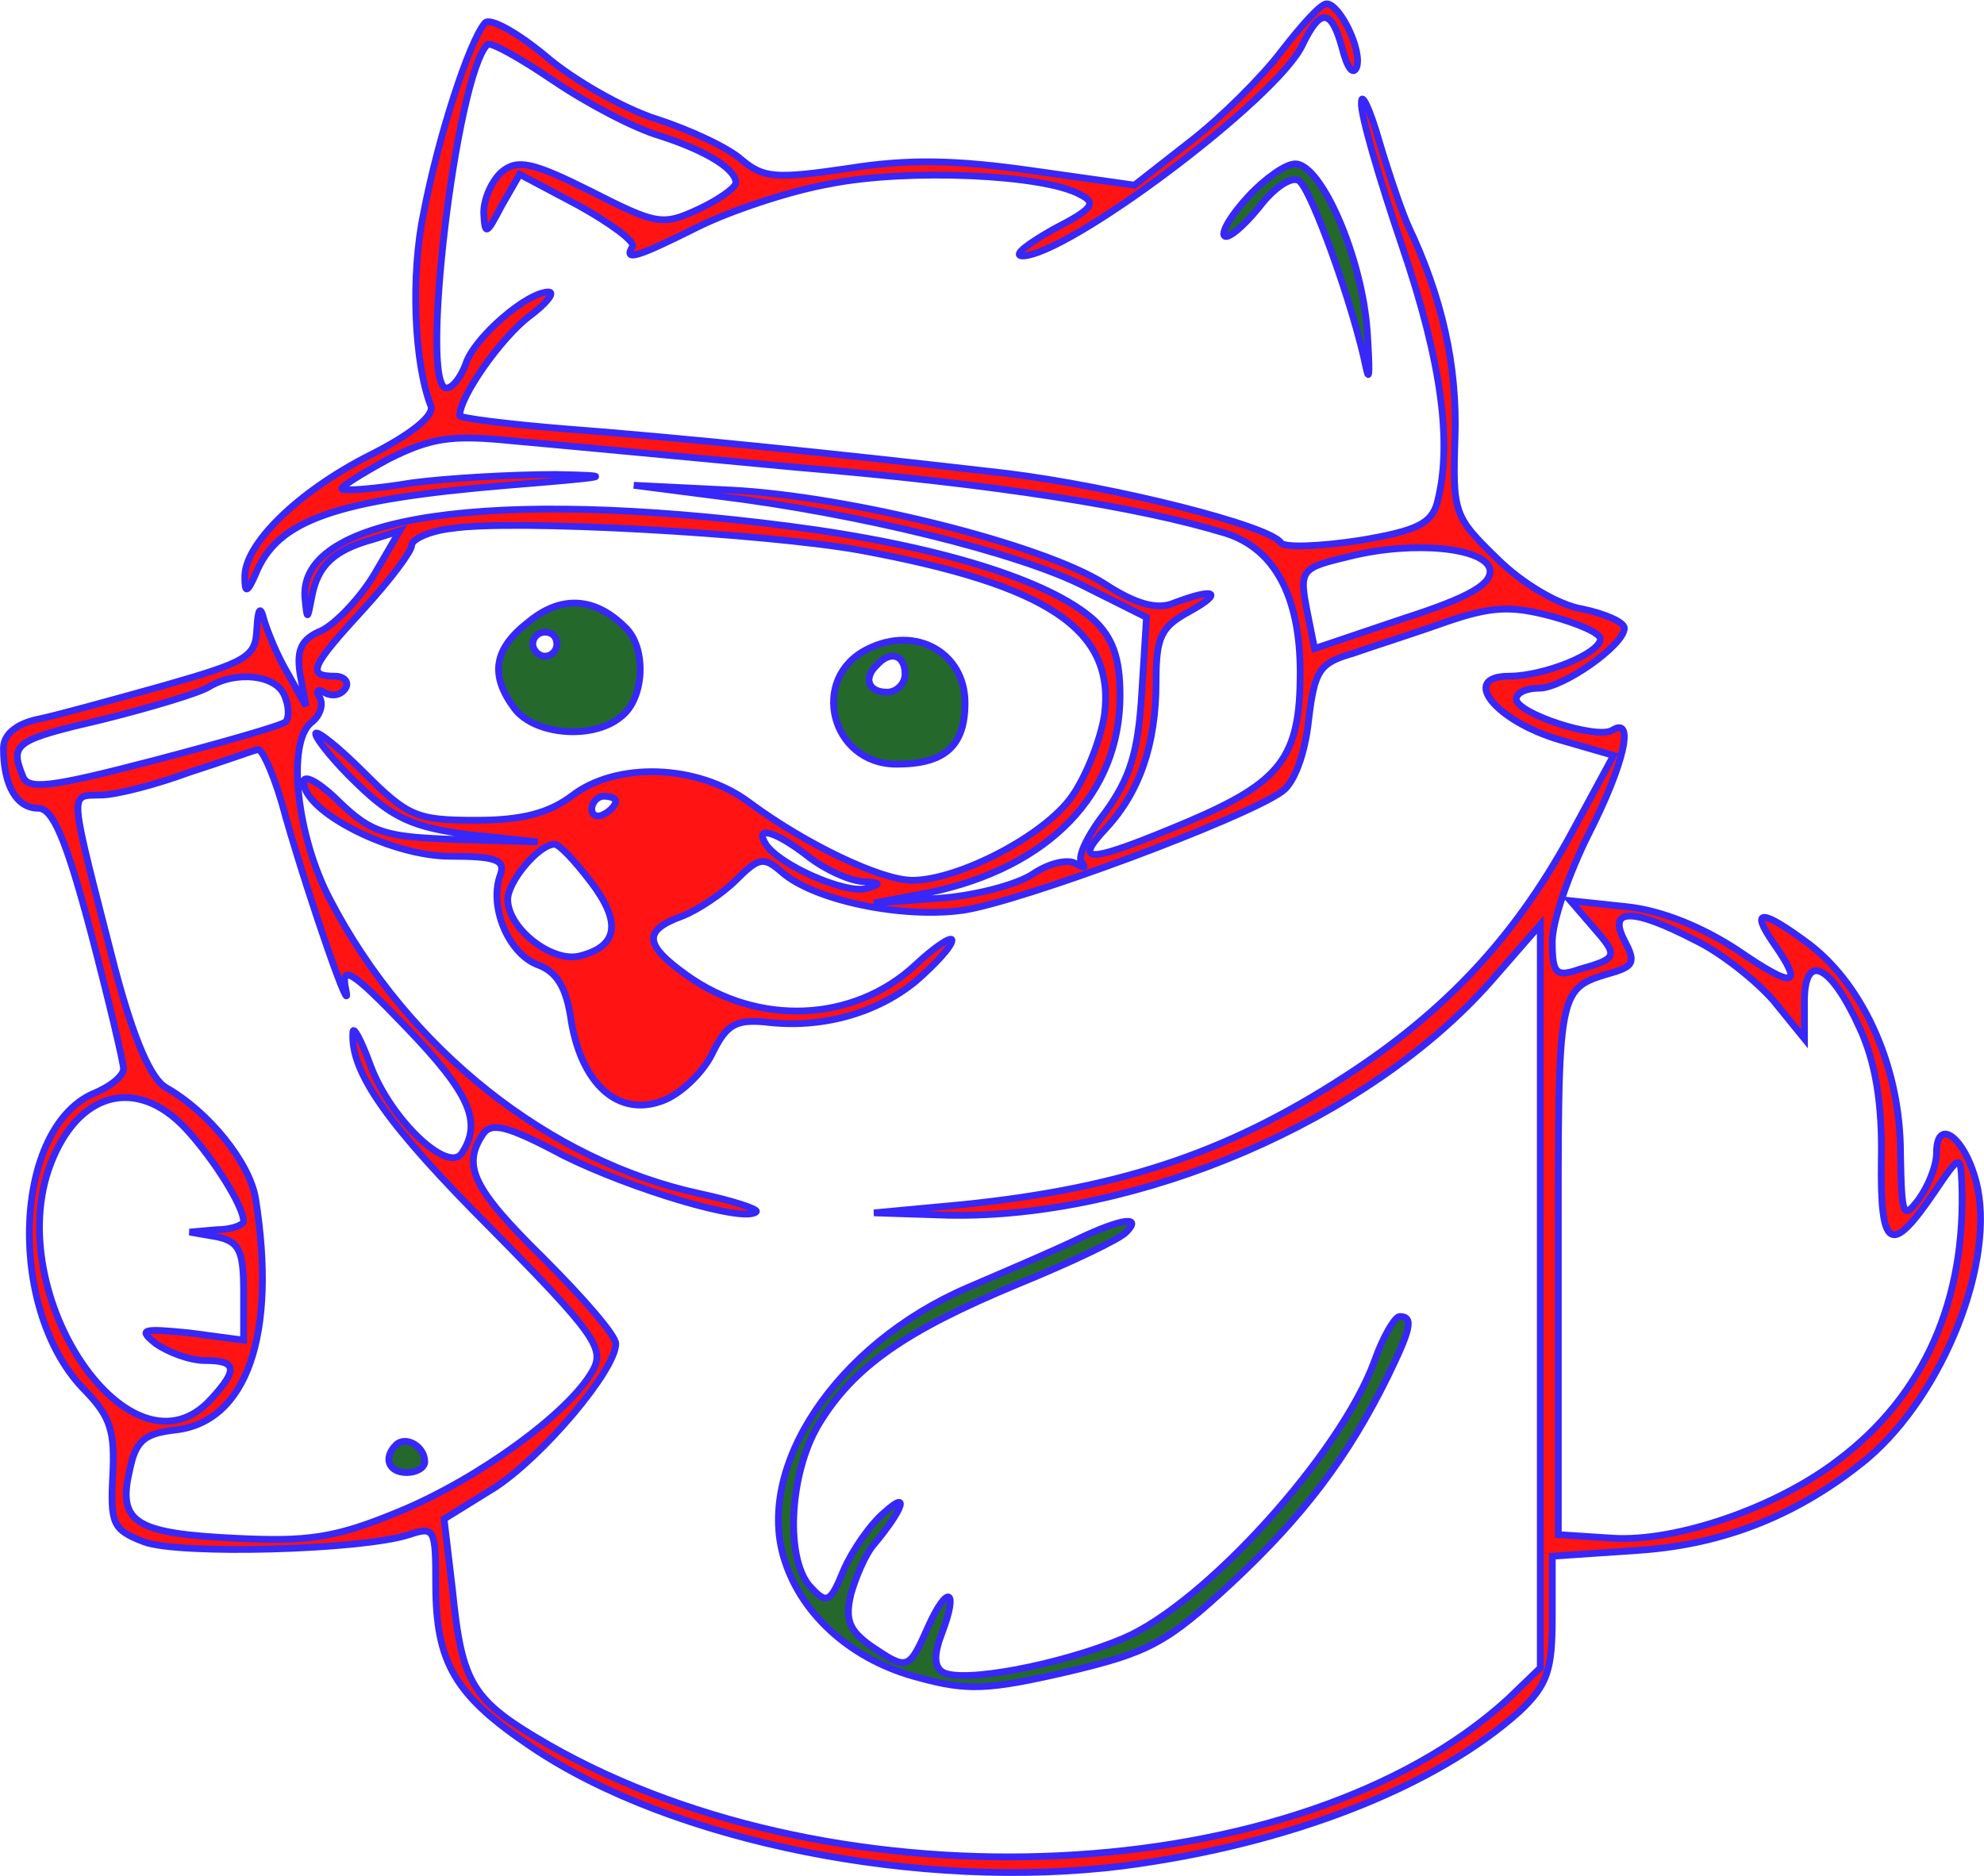 <svg width="2546" height="2408" viewBox="0 0 2546 2408" fill="none" xmlns="http://www.w3.org/2000/svg">
<path d="M1643.81 66.552C1619.16 98.912 1566.77 151.292 1526.71 182.112L1455.83 237.58L1324.87 219.091C1227.8 205.224 1166.17 203.682 1089.13 216.009C995.143 229.876 979.735 228.336 952.002 205.224C935.053 189.812 885.748 166.702 842.606 152.842C799.465 138.972 734.752 101.992 699.314 71.172C663.876 41.902 628.439 21.872 622.276 29.572C602.245 52.692 562.185 175.952 543.696 273.018C526.747 353.139 531.37 465.615 552.941 521.083C557.563 533.409 526.747 558.062 474.361 584.255C380.374 632.019 312.58 699.813 314.12 741.414C314.12 761.444 317.202 761.444 327.987 736.792C355.721 667.457 429.679 641.264 651.55 622.774C782.516 611.989 794.842 610.448 713.181 608.907C657.713 608.907 574.511 613.53 528.288 619.693C482.065 627.397 440.464 630.478 438.923 627.397C435.842 625.856 462.035 608.907 499.013 588.877C554.481 561.143 580.675 558.062 657.713 565.766C710.1 570.388 873.422 585.796 1021.34 599.663C1278.65 621.234 1462 650.508 1572.93 684.405C1636.11 704.435 1668.46 766.066 1668.46 863.135C1668.46 972.53 1643.81 1003.35 1525.17 1054.19C1397.29 1108.12 1375.71 1109.66 1418.86 1063.44C1462 1017.21 1483.57 955.582 1483.57 875.462C1483.57 816.912 1489.73 804.586 1526.71 784.556C1571.39 759.903 1559.07 753.74 1506.68 773.77C1485.11 783.015 1457.38 775.311 1417.32 749.118C1337.2 698.272 1089.13 636.641 938.135 628.937L813.332 622.774L921.186 636.641C1098.37 658.212 1306.38 709.058 1391.12 752.199L1471.24 792.26L1465.08 890.869C1460.46 966.367 1449.67 998.724 1418.86 1041.86C1395.74 1071.14 1381.88 1100.41 1388.04 1106.58C1394.2 1114.28 1391.12 1114.28 1380.34 1108.12C1369.55 1101.96 1344.9 1108.12 1324.87 1121.99C1303.3 1135.85 1249.37 1149.72 1204.69 1152.8L1121.49 1158.96L1193.9 1145.1C1346.44 1112.74 1437.35 1018.75 1437.35 892.41C1437.35 844.646 1428.1 818.453 1403.45 795.341C1346.44 744.496 1203.15 699.813 1012.09 675.161C629.979 625.856 384.996 661.294 391.159 766.066C394.241 796.882 394.241 796.882 400.404 764.526C408.108 726.006 428.138 705.976 478.983 692.109L512.88 681.324L480.524 736.792C462.035 767.607 431.219 799.963 412.73 809.208C386.537 819.994 380.374 833.861 384.996 864.676L392.7 906.277L369.588 864.676C355.721 841.564 343.395 810.749 338.773 795.341C334.15 776.852 331.069 779.933 329.528 807.667C327.987 843.105 317.202 849.268 209.352 880.084C143.092 898.573 70.682 918.603 47.562 923.226C19.832 929.389 4.422 943.256 4.422 960.204C4.422 1007.97 21.372 1037.24 49.102 1037.24C67.592 1037.24 84.542 1075.76 116.902 1197.48C140.012 1285.31 158.502 1363.89 158.502 1371.59C158.502 1380.84 141.552 1394.7 118.442 1403.95C15.212 1451.71 9.042 1685.91 110.742 1786.06C141.552 1818.42 147.712 1836.91 144.632 1893.91C141.552 1955.54 144.632 1963.25 184.692 1978.66C229.382 1995.6 463.576 1989.44 525.207 1969.41C557.563 1958.63 559.104 1961.71 559.104 2032.58C559.104 2134.27 583.756 2175.88 682.366 2242.13C862.637 2363.85 1181.58 2427.02 1440.43 2394.66C1654.59 2366.93 1842.57 2292.97 1950.42 2195.91C1985.86 2162.01 1992.02 2143.52 1992.02 2075.73V1997.15L2104.5 1989.44C2213.9 1981.74 2309.42 1943.22 2395.71 1872.34C2494.32 1789.14 2562.11 1616.57 2535.92 1516.42C2520.51 1457.87 2485.07 1433.22 2485.07 1479.45C2485.07 1496.39 2474.29 1522.59 2461.96 1539.54C2441.93 1565.73 2440.39 1561.11 2438.85 1479.45C2438.85 1371.59 2392.62 1266.82 2323.29 1212.89C2261.66 1166.67 2244.71 1165.13 2275.53 1209.81C2315.59 1266.82 2303.26 1269.9 2229.3 1219.05C2184.62 1189.78 2132.24 1168.21 2087.55 1163.59L2015.14 1155.88L2044.41 1189.78C2076.77 1226.76 2076.77 1229.84 2027.46 1243.71C1996.65 1254.49 1992.02 1249.87 1992.02 1208.27C1992.02 1182.08 2013.6 1120.44 2038.25 1071.14C2084.47 980.234 2098.34 918.603 2069.06 937.093C2049.03 949.419 1945.8 915.522 1945.8 897.032C1945.8 889.328 1958.13 883.165 1975.08 883.165C2005.89 883.165 2084.47 827.697 2084.47 806.127C2084.47 798.423 2059.82 787.637 2030.54 781.474C2001.27 776.852 1953.51 749.118 1921.15 716.762C1865.68 662.834 1864.14 658.212 1867.22 561.143C1870.3 468.697 1850.27 380.872 1807.13 289.967C1799.43 273.018 1782.48 223.713 1770.15 182.112C1757.83 138.972 1747.04 117.402 1747.04 131.262C1745.5 146.672 1770.15 229.876 1799.43 316.16C1850.27 465.615 1864.14 570.388 1844.11 645.886C1836.41 672.079 1817.92 681.324 1743.96 693.65C1693.11 701.354 1648.43 702.895 1643.81 696.732C1631.48 675.161 1429.64 624.315 1290.97 607.367C1064.48 581.173 867.259 561.143 725.507 550.358C650.009 544.195 589.919 536.491 589.919 533.409C589.919 508.757 642.306 434.8 677.743 407.066C700.855 390.117 713.181 374.709 703.937 374.709C676.203 374.709 608.409 433.259 597.623 467.156C591.46 484.104 580.675 497.971 572.971 497.971C537.533 497.971 585.297 97.372 625.357 57.312C628.439 52.692 666.958 74.262 710.1 103.532C753.241 132.812 814.872 165.162 847.229 174.412C908.86 194.442 944.298 217.55 944.298 234.499C944.298 240.662 922.727 256.07 896.534 268.396C850.31 289.967 842.606 288.426 757.864 245.284C683.907 208.306 663.876 203.682 643.846 220.632C631.52 231.417 620.735 254.529 620.735 273.018C622.275 302.293 623.816 302.293 643.846 263.774L666.958 223.713L742.456 263.774C784.057 286.885 814.872 309.997 811.791 316.16C799.465 336.19 817.954 330.027 894.993 291.507C935.053 271.477 1012.09 245.284 1064.48 236.04C1164.63 216.009 1340.28 223.713 1386.5 249.907C1408.07 260.692 1401.91 268.396 1351.06 294.589C1318.71 313.078 1300.22 326.945 1311 328.486C1368.01 330.027 1640.73 125.102 1671.54 57.312C1694.65 9.542 1708.52 11.082 1722.39 61.932C1728.55 86.582 1736.26 97.372 1740.88 86.582C1748.58 65.012 1719.31 4.922 1702.36 4.922C1694.65 4.922 1670 32.662 1643.81 66.552ZM1103 705.976C1344.9 750.659 1431.18 807.667 1417.32 917.062C1412.69 947.878 1394.2 995.642 1375.71 1021.83C1340.28 1072.68 1229.34 1129.69 1170.79 1129.69C1130.73 1129.69 1033.66 1083.47 961.246 1029.54C894.993 980.234 790.22 977.153 733.211 1021.83C703.937 1043.41 670.04 1052.65 611.49 1052.65C534.451 1052.65 523.666 1048.03 466.657 991.02C432.76 957.123 405.026 935.552 405.026 941.715C405.026 947.878 429.679 978.693 458.953 1006.43C503.636 1049.57 529.829 1061.89 602.245 1071.14L690.07 1080.38L586.838 1077.3C495.932 1074.22 477.443 1069.6 435.842 1029.54C411.189 1004.89 389.618 992.56 389.618 1003.35C389.618 1041.86 502.095 1098.87 577.593 1098.87C636.142 1098.87 648.469 1103.5 642.306 1121.99C626.898 1162.05 651.55 1222.14 688.529 1237.54C714.722 1246.79 727.048 1266.82 733.211 1311.5C747.078 1391.62 793.302 1433.22 848.77 1413.19C871.881 1405.49 901.156 1377.75 913.482 1353.1C931.971 1314.58 944.298 1308.42 981.276 1311.5C1053.69 1320.75 1124.57 1300.72 1175.41 1259.11C1200.07 1237.54 1221.64 1214.43 1221.64 1206.73C1221.64 1200.57 1200.07 1214.43 1173.87 1239.08C1095.29 1311.5 973.572 1317.66 881.126 1251.41C827.199 1212.89 824.117 1194.4 874.963 1175.91C894.993 1168.21 927.349 1146.64 944.298 1129.69C973.572 1100.41 979.735 1098.87 1002.85 1118.9C1044.45 1155.88 1158.46 1178.99 1235.5 1168.21C1309.46 1157.42 1599.13 1049.57 1645.35 1015.67C1660.76 1004.89 1674.62 967.908 1679.25 924.766C1686.95 860.054 1693.11 850.809 1736.26 838.483C1762.45 829.238 1816.38 812.29 1854.9 798.423C1913.45 778.393 1938.1 776.852 1990.48 790.719C2024.38 799.963 2053.66 812.29 2053.66 819.994C2053.66 838.483 1981.24 867.758 1936.56 867.758C1873.38 867.758 1918.07 924.766 2001.27 949.419L2070.6 969.449L2019.76 1063.44C1948.88 1195.94 1862.6 1289.93 1740.88 1371.59C1583.72 1476.36 1445.05 1524.13 1237.04 1545.7L1121.49 1556.48L1217.01 1559.57C1460.46 1564.19 1756.29 1437.84 1913.45 1259.11L1976.62 1186.7V2140.44L1935.02 2180.5C1668.46 2423.94 1078.34 2453.21 703.937 2239.05C605.327 2182.04 593.001 2162.01 580.675 2040.29L569.889 1949.38L634.602 1909.32C696.233 1869.26 790.22 1758.33 790.22 1724.43C790.22 1713.64 748.619 1665.88 697.773 1615.03C606.868 1525.67 593.001 1496.39 619.194 1456.33C629.979 1439.38 650.009 1444.01 722.426 1482.53C808.709 1525.67 956.624 1570.35 970.491 1554.94C973.572 1551.86 941.216 1541.08 898.074 1531.83C705.477 1490.23 523.666 1346.94 423.515 1154.34C380.374 1072.68 368.047 954.041 398.863 927.848C411.189 918.603 415.812 903.195 409.648 893.951C405.026 886.247 408.108 883.165 417.352 889.328C426.597 893.951 437.382 892.41 443.546 883.165C448.168 875.462 442.005 867.758 429.679 867.758C392.7 867.758 398.863 855.431 466.657 781.474C500.554 744.496 528.288 707.517 528.288 699.813C528.288 692.109 551.4 681.324 579.134 678.242C657.713 665.916 981.276 684.405 1103 705.976ZM1911.9 730.629C1914.99 749.118 1887.25 766.066 1800.97 793.8L1686.95 832.32L1677.71 786.097C1666.92 730.629 1668.46 729.088 1733.17 713.68C1814.84 693.65 1905.74 702.895 1911.9 730.629ZM364.966 892.41C371.129 906.277 371.129 921.685 366.507 926.307C361.884 930.929 286.386 952.5 198.562 975.612C62.972 1011.05 35.242 1014.13 29.072 995.642C12.132 954.041 19.832 949.419 132.312 923.226C193.942 907.818 255.572 889.328 267.902 881.625C303.335 860.054 354.181 866.217 364.966 892.41ZM366.507 1048.03C398.863 1160.5 454.331 1319.2 443.546 1268.36C437.382 1237.54 451.249 1245.25 520.584 1317.66C602.245 1402.41 619.194 1439.38 593.001 1479.45C576.052 1507.18 502.095 1437.84 475.902 1368.51C463.576 1334.61 452.79 1314.58 452.79 1325.37C449.709 1376.21 497.473 1444.01 631.52 1578.05C762.486 1710.56 776.353 1730.59 760.945 1758.33C731.671 1812.25 613.031 1898.54 511.34 1940.14C429.679 1974.03 394.241 1978.66 301.794 1974.03C173.912 1967.87 150.802 1954 166.202 1887.75C173.912 1849.23 184.692 1839.99 223.212 1835.36C317.202 1826.12 355.721 1712.1 327.987 1537.99C320.283 1491.77 267.902 1427.06 213.972 1396.24C193.942 1385.46 172.372 1336.15 147.712 1243.71C87.622 1007.97 87.622 1021.83 129.232 1020.29C149.262 1020.29 201.642 1006.43 243.242 991.02C286.386 977.153 324.906 963.286 331.069 961.745C337.232 961.745 354.18 1000.26 366.507 1048.03ZM790.22 1028C790.22 1032.62 784.057 1040.32 774.812 1044.95C767.108 1049.57 759.405 1046.49 759.405 1038.78C759.405 1029.54 767.108 1021.83 774.812 1021.83C784.057 1021.83 790.22 1024.92 790.22 1028ZM1036.74 1098.87C1058.31 1115.82 1089.13 1129.69 1106.08 1131.23C1130.73 1132.77 1132.27 1134.31 1110.7 1140.47C1082.97 1146.64 999.766 1109.66 982.817 1083.47C967.409 1058.81 995.143 1066.52 1036.74 1098.87ZM757.864 1131.23C797.924 1183.62 793.302 1214.43 743.997 1226.76C708.559 1236 651.55 1191.32 651.55 1154.34C651.55 1131.23 691.61 1083.47 711.64 1083.47C717.804 1083.47 737.834 1105.04 757.864 1131.23ZM2175.38 1206.73C2207.73 1222.14 2252.42 1257.57 2275.53 1283.77L2315.59 1333.07V1285.31C2315.59 1220.6 2349.48 1237.54 2386.46 1319.2C2406.49 1362.35 2415.74 1416.27 2414.2 1488.69C2412.65 1604.25 2426.52 1611.95 2481.99 1530.29C2514.35 1482.53 2515.89 1480.99 2517.43 1516.42C2523.59 1667.42 2469.66 1790.68 2358.73 1873.88C2278.61 1935.51 2150.72 1978.66 2070.6 1974.03L1999.73 1969.41V1624.28C1999.73 1257.57 1996.65 1269.9 2073.69 1246.79C2096.8 1239.08 2098.34 1232.92 2084.47 1206.73C2062.9 1165.13 2095.26 1165.13 2175.38 1206.73ZM238.622 1448.63C275.601 1488.69 312.58 1548.78 312.58 1567.27C312.58 1571.89 297.172 1578.05 278.683 1578.05L243.242 1581.14L278.683 1587.3C306.416 1593.46 312.58 1604.25 312.58 1656.63V1719.81L243.242 1710.56C181.612 1704.4 176.992 1705.94 200.102 1724.43C215.512 1735.21 243.242 1746 263.272 1746C303.335 1746 306.416 1756.78 270.982 1795.3C169.292 1907.78 1.342 1662.8 64.512 1494.85C99.952 1400.87 175.452 1380.84 238.622 1448.63Z" fill="#FF1313" stroke="#3727F8" stroke-width="8.68" stroke-linecap="square"/>
<path d="M679.136 797.36C632.912 832.797 628.29 866.694 660.646 909.836C686.84 943.733 762.338 949.896 797.775 919.081C827.05 895.969 830.132 831.257 802.398 805.063C763.878 766.544 720.737 763.462 679.136 797.36ZM714.573 826.634C714.573 834.338 708.41 842.042 699.166 842.042C691.462 842.042 683.758 834.338 683.758 826.634C683.758 817.39 691.462 811.227 699.166 811.227C708.41 811.227 714.573 817.39 714.573 826.634ZM1113.63 832.797C1038.14 869.776 1065.87 980.712 1150.61 980.712C1212.24 980.712 1238.44 957.6 1238.44 902.132C1238.44 837.42 1175.27 801.982 1113.63 832.797ZM1161.4 865.154C1161.4 877.48 1150.61 888.265 1138.29 888.265C1113.63 888.265 1107.47 869.776 1125.96 852.827C1142.91 834.338 1161.4 840.501 1161.4 865.154ZM1384.81 1589.32C1360.16 1601.64 1295.45 1629.38 1241.52 1652.49C1073.57 1724.91 967.261 1883.61 1007.32 2003.79C1030.43 2074.66 1095.15 2131.67 1179.89 2153.24C1241.52 2170.19 1269.25 2168.65 1369.4 2145.54C1474.18 2120.89 1497.29 2108.56 1580.49 2031.52C1672.94 1945.24 1729.95 1869.74 1780.79 1766.51C1810.07 1706.42 1814.69 1689.47 1796.2 1689.47C1790.04 1689.47 1774.63 1715.66 1763.84 1746.48C1720.7 1865.12 1546.59 2057.71 1441.82 2102.4C1361.7 2136.29 1233.81 2160.95 1209.16 2145.54C1198.38 2137.83 1198.38 2122.43 1209.16 2094.69C1230.73 2037.68 1215.33 2033.06 1190.67 2088.53C1166.02 2144 1164.48 2144 1116.72 2111.64C1088.98 2091.61 1084.36 2077.74 1092.06 2045.39C1098.23 2023.82 1110.55 1994.54 1121.34 1982.22C1159.86 1935.99 1167.56 1911.34 1135.21 1940.62C1116.72 1956.02 1093.6 1989.92 1082.82 2014.57C1065.87 2056.17 1061.25 2059.26 1041.22 2037.68C1007.32 2003.79 1011.94 1892.85 1050.46 1828.14C1095.15 1754.18 1161.4 1707.96 1306.23 1647.87C1374.03 1620.13 1435.66 1590.86 1444.9 1581.61C1466.47 1560.04 1440.28 1563.13 1384.81 1589.32ZM508.109 1854.33C491.161 1871.28 498.865 1889.77 521.976 1889.77C534.303 1889.77 545.088 1883.61 545.088 1875.9C545.088 1855.87 520.436 1842.01 508.109 1854.33ZM1602.06 251.925C1580.49 275.037 1566.62 298.148 1571.25 302.77C1575.87 307.393 1595.9 290.444 1615.93 265.792C1634.42 241.139 1657.53 225.732 1666.77 231.895C1682.18 241.139 1737.65 395.217 1753.06 472.256C1757.68 493.827 1757.68 472.256 1754.6 426.033C1748.43 332.045 1696.05 210.324 1662.15 210.324C1649.82 210.324 1623.63 228.813 1602.06 251.925Z" fill="#24682C" stroke="#3727F8" stroke-width="8.68" stroke-linecap="square"/>
</svg>
